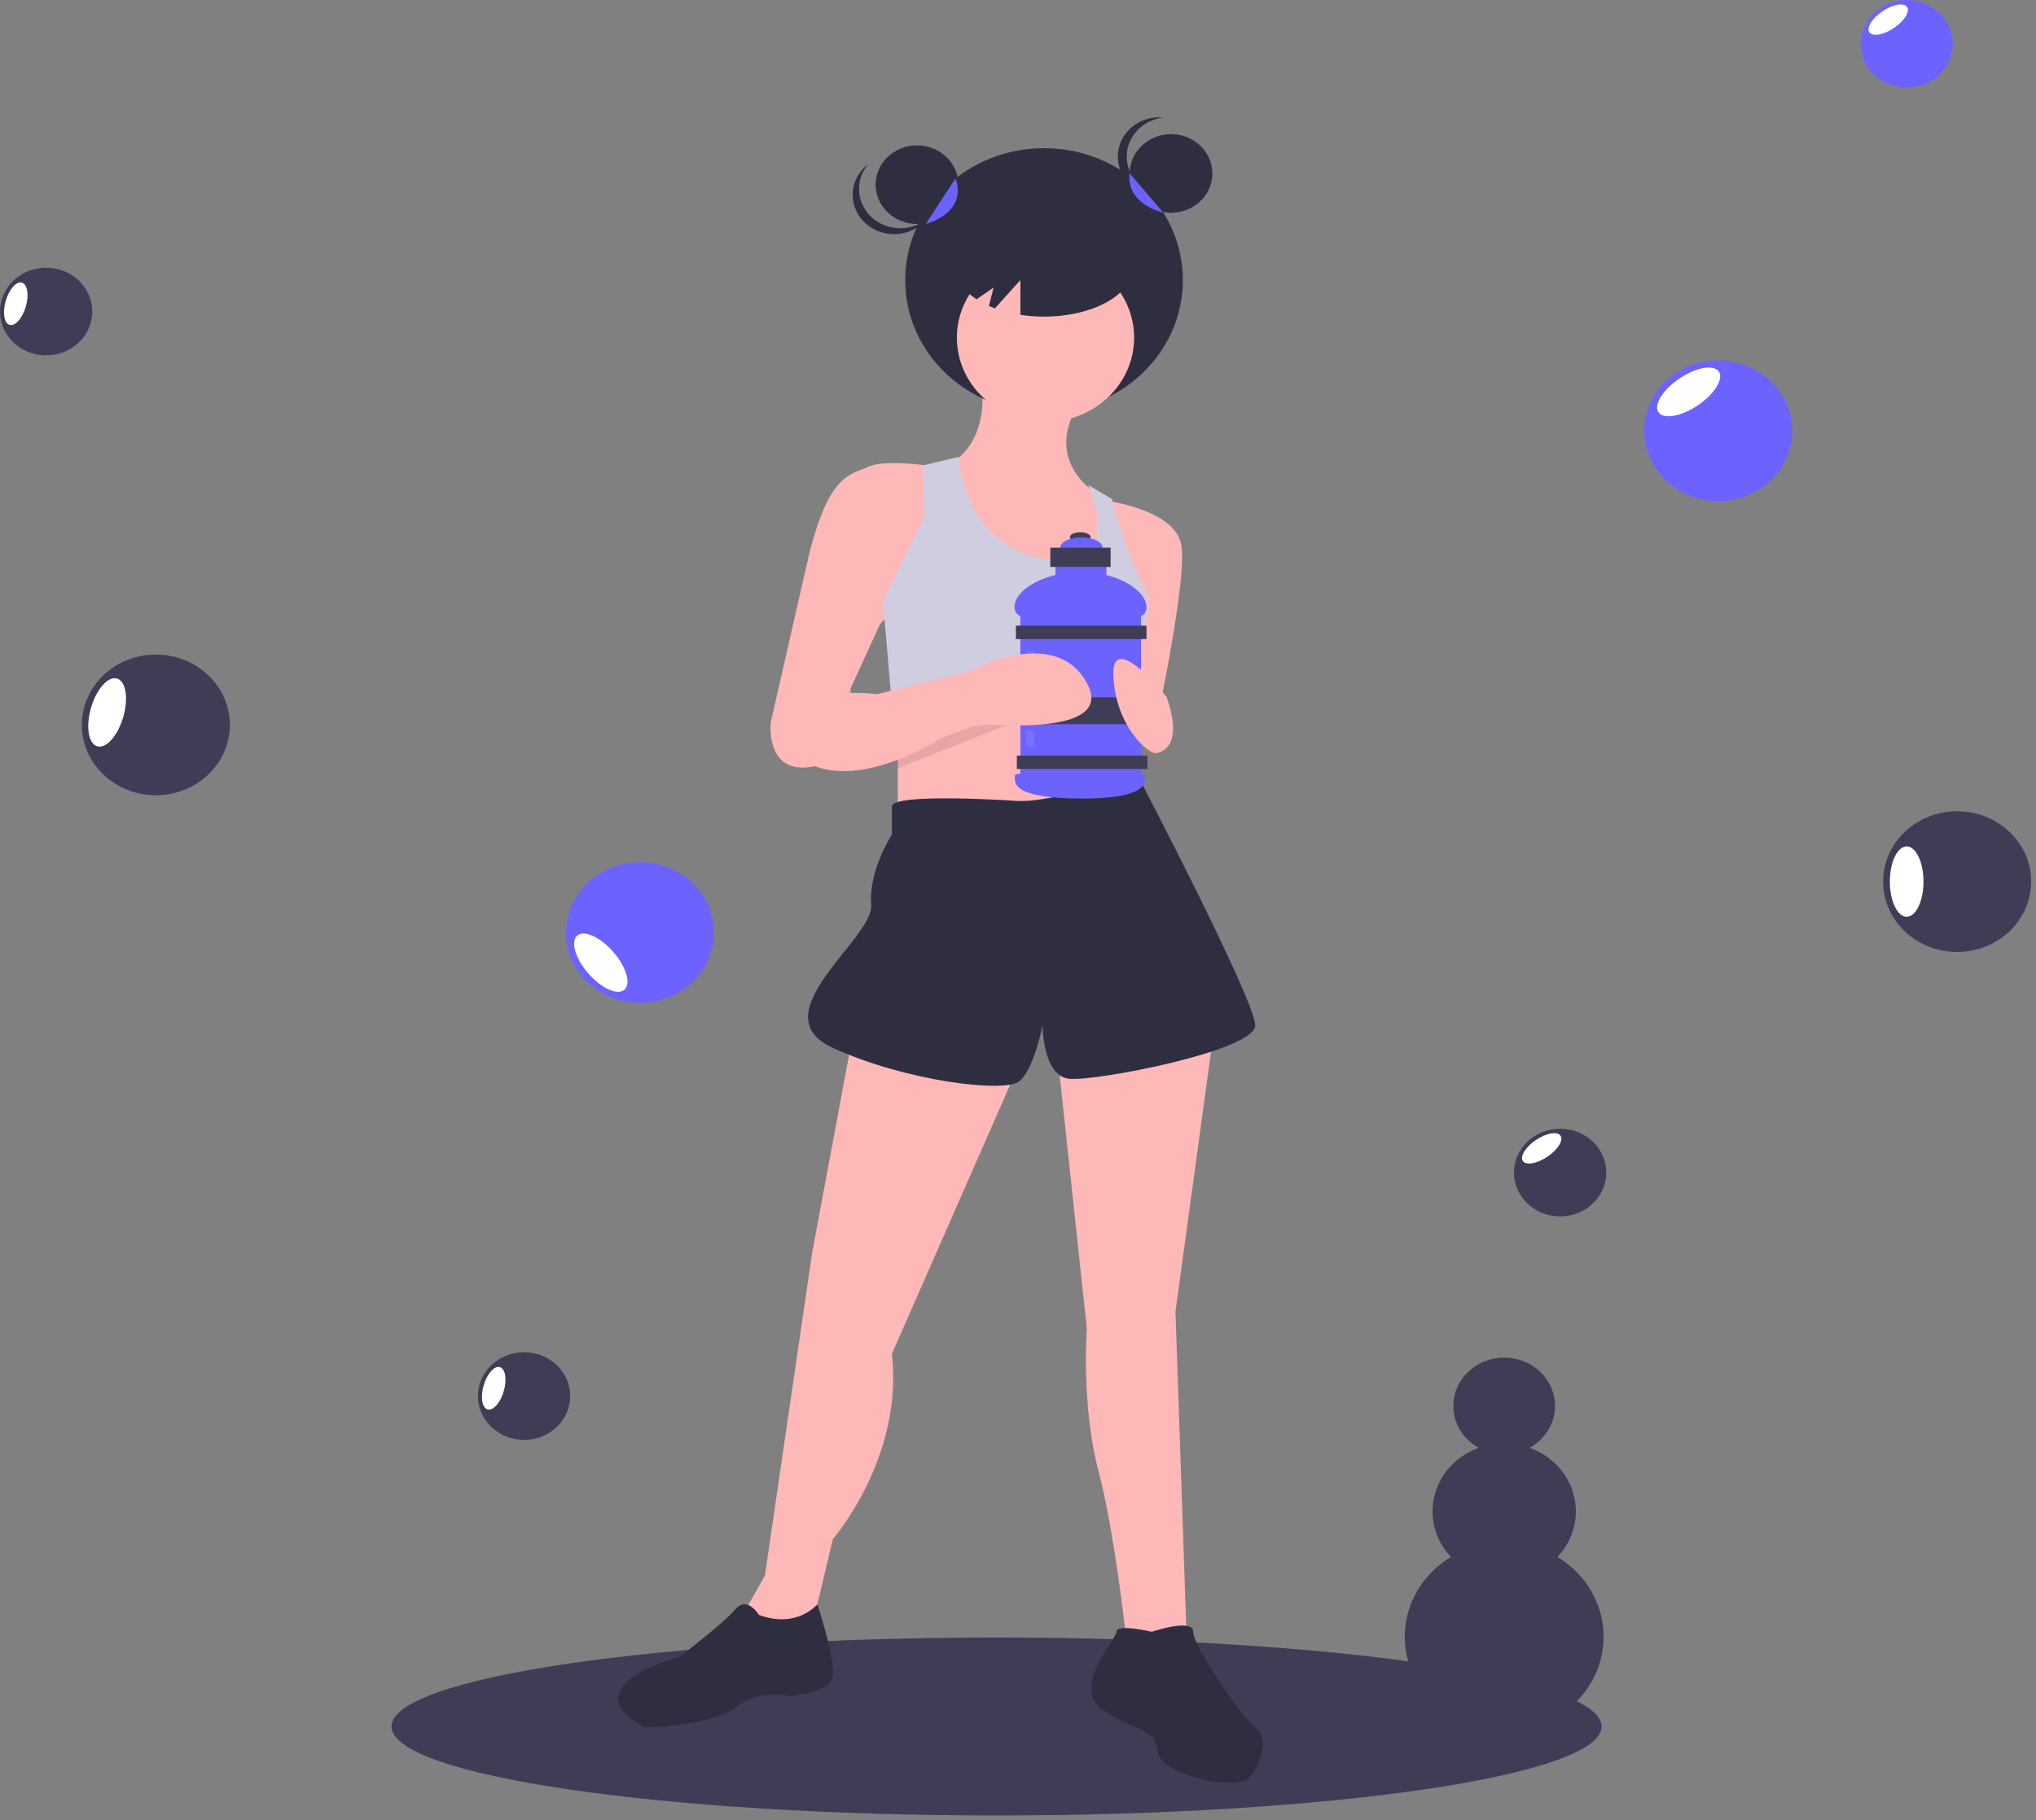 <svg width="359" height="321" viewBox="0 0 359 321" fill="none" xmlns="http://www.w3.org/2000/svg">
<rect x="0" y="0" width="359" height="321" fill="#808080" stroke="none"/>
<g clip-path="url(#clip0)">
<path d="M175.714 320.148C234.635 320.148 282.399 313.123 282.399 304.457C282.399 295.792 234.635 288.767 175.714 288.767C116.794 288.767 69.029 295.792 69.029 304.457C69.029 313.123 116.794 320.148 175.714 320.148Z" fill="#3F3D56"/>
<path d="M172.891 66.475C172.891 66.475 175.495 77.861 166.641 82.316C166.641 82.316 168.724 107.563 182.266 108.058C195.807 108.553 195.807 94.692 195.807 94.692L193.724 87.267C193.724 87.267 183.828 81.821 190.078 71.425L172.891 66.475Z" fill="#FFB8B8"/>
<path d="M184.088 72.663C197.607 72.663 208.567 62.246 208.567 49.396C208.567 36.547 197.607 26.13 184.088 26.13C170.568 26.13 159.608 36.547 159.608 49.396C159.608 62.246 170.568 72.663 184.088 72.663Z" fill="#2F2E41"/>
<path d="M158.307 119.444V147.166L201.536 145.681L198.411 118.454L158.307 119.444Z" fill="#FFB8B8"/>
<path d="M184.349 74.396C192.978 74.396 199.974 67.747 199.974 59.545C199.974 51.343 192.978 44.694 184.349 44.694C175.719 44.694 168.724 51.343 168.724 59.545C168.724 67.747 175.719 74.396 184.349 74.396Z" fill="#FFB8B8"/>
<path d="M165.077 82.316C165.077 82.316 156.223 80.831 153.098 82.316C149.973 83.801 146.327 83.306 142.681 97.662L135.91 127.365C135.91 127.365 134.869 136.275 142.681 135.285C150.494 134.295 149.973 121.424 149.973 121.424L155.181 110.038L164.556 100.138L165.077 82.316Z" fill="#FFB8B8"/>
<path d="M194.766 88.257C194.766 88.257 207.266 89.742 208.307 96.177C209.349 102.613 203.62 128.85 203.62 128.85L194.766 120.434L199.453 104.098L194.766 88.257Z" fill="#FFB8B8"/>
<path d="M162.733 82.069L162.994 91.227L155.702 106.078L157.265 124.394L199.057 124.514L198.931 115.979C198.931 115.979 204.661 109.048 201.536 103.108C198.411 97.167 196.067 88.009 196.067 88.009L191.9 85.534C191.9 85.534 198.931 101.128 184.348 98.653C169.765 96.177 168.983 80.584 168.983 80.584L162.733 82.069Z" fill="#D0CDE1"/>
<path d="M150.495 181.819L143.203 220.926L134.869 277.856L131.224 284.291L134.349 290.727L143.203 286.766L146.849 271.42C146.849 271.42 159.349 257.064 157.265 238.748L179.661 187.759L150.495 181.819Z" fill="#FFB8B8"/>
<path d="M186.432 185.779L191.64 234.293C191.64 234.293 190.598 247.658 193.723 259.539C196.848 271.42 198.932 292.212 198.932 292.212H209.348L207.265 231.322L214.036 181.819L186.432 185.779Z" fill="#FFB8B8"/>
<path d="M179.141 141.226C179.141 141.226 157.266 139.741 157.266 142.216V147.166C157.266 147.166 153.099 153.602 153.62 159.542C154.141 165.482 133.828 178.848 146.849 184.789C159.87 190.729 177.057 192.709 179.662 190.729C182.266 188.749 183.828 180.829 183.828 180.829C183.828 180.829 183.828 189.739 188.516 190.234C193.203 190.729 221.328 185.284 221.328 180.829C221.328 176.373 200.486 136.523 200.486 136.523C200.486 136.523 185.391 141.721 179.141 141.226Z" fill="#2F2E41"/>
<path d="M133.828 284.786C133.828 284.786 131.744 281.321 129.661 283.796C127.578 286.271 119.765 292.212 119.765 292.212C119.765 292.212 100.494 297.162 113.515 304.588C113.515 304.588 124.973 304.588 129.661 301.122C134.348 297.657 139.036 299.142 139.036 299.142C139.036 299.142 146.328 298.647 146.849 295.677C147.369 292.707 144.12 282.905 144.12 282.905C144.12 282.905 140.598 287.261 133.828 284.786Z" fill="#2F2E41"/>
<path d="M203.099 287.756C203.099 287.756 196.849 286.271 196.849 287.756C196.849 289.241 187.995 298.152 195.286 302.112C202.578 306.073 203.62 305.083 204.14 309.043C204.661 313.003 218.203 315.973 220.286 313.498C222.37 311.023 223.932 306.568 221.328 304.588C218.724 302.607 210.39 290.231 210.39 287.756C210.39 285.281 203.099 287.756 203.099 287.756Z" fill="#2F2E41"/>
<path d="M190.474 95.597C191.484 95.597 192.302 95.208 192.302 94.728C192.302 94.248 191.484 93.859 190.474 93.859C189.464 93.859 188.646 94.248 188.646 94.728C188.646 95.208 189.464 95.597 190.474 95.597Z" fill="#3F3D56"/>
<path d="M190.681 98.401C192.747 98.401 194.421 97.588 194.421 96.584C194.421 95.581 192.747 94.767 190.681 94.767C188.616 94.767 186.941 95.581 186.941 96.584C186.941 97.588 188.616 98.401 190.681 98.401Z" fill="#6C63FF"/>
<path d="M195.086 97.69H186.11V103.931H195.086V97.69Z" fill="#6C63FF"/>
<path d="M201.196 107.446H179.919V138.017H201.196V107.446Z" fill="#6C63FF"/>
<path d="M202.151 107.09C202.151 110.101 196.933 109.065 190.599 109.065C184.264 109.065 178.88 110.022 178.88 107.011C178.88 104.001 184.264 100.85 190.599 100.85C196.933 100.85 202.151 104.08 202.151 107.09Z" fill="#6C63FF"/>
<path d="M202.151 110.329H179.129V112.699H202.151V110.329Z" fill="#3F3D56"/>
<path d="M202.317 133.238H179.295V135.608H202.317V133.238Z" fill="#3F3D56"/>
<path d="M202.151 122.969H179.129V127.708H202.151V122.969Z" fill="#3F3D56"/>
<path d="M201.985 136.951C201.985 137.954 202.32 140.821 190.848 140.821C177.882 140.821 178.962 137.796 178.962 136.793C178.962 135.789 184.697 137.188 190.848 137.188C196.998 137.188 201.985 135.947 201.985 136.951Z" fill="#6C63FF"/>
<path d="M195.835 96.584H185.196V99.981H195.835V96.584Z" fill="#3F3D56"/>
<path opacity="0.1" d="M182.329 114.714H180.916V122.139H182.329V114.714Z" fill="white"/>
<path opacity="0.1" d="M182.329 128.854H180.916V131.619H182.329V128.854Z" fill="white"/>
<path d="M205.702 122.909C205.702 122.909 195.807 110.533 196.327 119.444C196.848 128.355 202.577 132.81 203.619 132.81C204.661 132.81 208.827 131.82 205.702 122.909Z" fill="#FFB8B8"/>
<path opacity="0.1" d="M158.307 132.443C159.088 132.563 171.588 128.107 171.588 128.107L179.4 127.117L158.307 135.502L158.307 132.443Z" fill="black"/>
<path d="M142.161 123.899C142.161 123.899 146.327 121.424 154.661 122.414L170.807 118.454C170.807 118.454 185.911 110.038 191.64 120.434C197.369 130.83 170.286 127.365 170.286 127.365C170.286 127.365 152.057 141.226 141.119 133.8L142.161 123.899Z" fill="#FFB8B8"/>
<path d="M161.692 39.496C165.719 39.496 168.984 36.393 168.984 32.565C168.984 28.738 165.719 25.635 161.692 25.635C157.665 25.635 154.4 28.738 154.4 32.565C154.4 36.393 157.665 39.496 161.692 39.496Z" fill="#2F2E41"/>
<path d="M206.484 37.516C210.511 37.516 213.776 34.413 213.776 30.585C213.776 26.757 210.511 23.654 206.484 23.654C202.457 23.654 199.192 26.757 199.192 30.585C199.192 34.413 202.457 37.516 206.484 37.516Z" fill="#2F2E41"/>
<path d="M198.672 27.615C198.672 25.905 199.337 24.256 200.539 22.985C201.74 21.713 203.394 20.908 205.182 20.725C204.164 20.62 203.134 20.719 202.158 21.017C201.183 21.315 200.285 21.805 199.522 22.455C198.76 23.105 198.15 23.9 197.732 24.79C197.314 25.678 197.099 26.641 197.099 27.615C197.099 28.588 197.314 29.551 197.732 30.44C198.15 31.329 198.76 32.125 199.522 32.775C200.285 33.425 201.183 33.915 202.158 34.213C203.134 34.511 204.164 34.61 205.182 34.504C203.394 34.321 201.74 33.517 200.539 32.245C199.337 30.973 198.672 29.324 198.672 27.615V27.615Z" fill="#2F2E41"/>
<path d="M153.545 38.171C152.287 36.95 151.548 35.33 151.47 33.622C151.392 31.915 151.98 30.24 153.123 28.919C152.918 29.073 152.721 29.237 152.534 29.41C151.154 30.696 150.367 32.452 150.348 34.289C150.329 36.127 151.078 37.896 152.431 39.209C153.784 40.522 155.63 41.27 157.564 41.289C159.497 41.308 161.359 40.596 162.741 39.31C162.927 39.137 163.103 38.953 163.269 38.762C161.857 39.82 160.083 40.346 158.288 40.236C156.493 40.127 154.804 39.392 153.545 38.171V38.171Z" fill="#2F2E41"/>
<path d="M184.088 38.506C175.458 38.506 168.463 42.384 168.463 47.169C168.463 49.309 169.869 51.266 172.19 52.778L175.198 50.706L174.38 53.951C174.72 54.101 175.066 54.246 175.428 54.379L179.921 49.396V55.518C181.299 55.728 182.693 55.833 184.088 55.832C192.717 55.832 199.713 51.953 199.713 47.169C199.713 42.384 192.717 38.506 184.088 38.506Z" fill="#2F2E41"/>
<path d="M199.193 30.585C199.193 30.585 198.06 35.535 205.137 37.516Z" fill="#6C63FF"/>
<path d="M168.463 31.486C168.463 31.486 171.067 37.021 163.255 39.496Z" fill="#6C63FF"/>
<path d="M274.629 274.566C276.001 273.114 276.98 271.368 277.482 269.476C277.985 267.584 277.994 265.605 277.511 263.709C277.027 261.813 276.065 260.057 274.708 258.594C273.35 257.131 271.638 256.004 269.72 255.31C271.428 254.371 272.763 252.922 273.517 251.188C274.271 249.455 274.402 247.533 273.89 245.721C273.379 243.909 272.253 242.309 270.686 241.167C269.12 240.025 267.202 239.406 265.228 239.406C263.254 239.406 261.336 240.025 259.769 241.167C258.203 242.309 257.077 243.909 256.565 245.721C256.054 247.533 256.185 249.455 256.939 251.188C257.693 252.922 259.028 254.371 260.736 255.31C258.818 256.004 257.106 257.131 255.748 258.594C254.39 260.057 253.428 261.813 252.945 263.709C252.462 265.605 252.471 267.584 252.973 269.476C253.476 271.368 254.455 273.114 255.827 274.566C252.623 276.5 250.167 279.371 248.827 282.746C247.486 286.121 247.335 289.818 248.395 293.282C249.454 296.746 251.668 299.79 254.704 301.955C257.739 304.121 261.432 305.292 265.228 305.292C269.023 305.292 272.716 304.121 275.752 301.955C278.787 299.79 281.001 296.746 282.061 293.282C283.121 289.818 282.97 286.121 281.629 282.746C280.289 279.371 277.833 276.5 274.629 274.566V274.566Z" fill="#3F3D56"/>
<path d="M112.85 176.844C120.059 176.844 125.902 171.29 125.902 164.439C125.902 157.588 120.059 152.034 112.85 152.034C105.642 152.034 99.799 157.588 99.799 164.439C99.799 171.29 105.642 176.844 112.85 176.844Z" fill="#6C63FF"/>
<path d="M110.04 174.581C111.313 173.602 110.507 170.649 108.239 167.987C105.972 165.324 103.101 163.96 101.828 164.94C100.555 165.919 101.361 168.872 103.629 171.534C105.896 174.197 108.767 175.561 110.04 174.581Z" fill="white"/>
<path d="M27.48 140.239C34.688 140.239 40.532 134.685 40.532 127.834C40.532 120.983 34.688 115.429 27.48 115.429C20.272 115.429 14.429 120.983 14.429 127.834C14.429 134.685 20.272 140.239 27.48 140.239Z" fill="#3F3D56"/>
<path d="M21.753 126.366C22.691 123.059 22.17 120.049 20.588 119.644C19.006 119.238 16.963 121.591 16.025 124.898C15.087 128.206 15.608 131.216 17.19 131.621C18.772 132.026 20.815 129.674 21.753 126.366Z" fill="white"/>
<path d="M8.136 62.668C12.628 62.668 16.269 59.206 16.269 54.937C16.269 50.667 12.628 47.206 8.136 47.206C3.644 47.206 0.002 50.667 0.002 54.937C0.002 59.206 3.644 62.668 8.136 62.668Z" fill="#3F3D56"/>
<path d="M4.566 54.022C5.151 51.961 4.826 50.085 3.84 49.833C2.854 49.58 1.581 51.046 0.996 53.107C0.412 55.168 0.737 57.044 1.722 57.297C2.708 57.549 3.981 56.083 4.566 54.022Z" fill="white"/>
<path d="M92.409 253.916C96.901 253.916 100.543 250.455 100.543 246.185C100.543 241.916 96.901 238.454 92.409 238.454C87.917 238.454 84.275 241.916 84.275 246.185C84.275 250.455 87.917 253.916 92.409 253.916Z" fill="#3F3D56"/>
<path d="M88.84 245.271C89.425 243.209 89.1 241.334 88.114 241.081C87.129 240.828 85.855 242.295 85.271 244.356C84.686 246.417 85.011 248.293 85.997 248.545C86.983 248.798 88.256 247.332 88.84 245.271Z" fill="white"/>
<path d="M345.094 167.869C352.303 167.869 358.146 162.315 358.146 155.464C358.146 148.613 352.303 143.059 345.094 143.059C337.886 143.059 332.043 148.613 332.043 155.464C332.043 162.315 337.886 167.869 345.094 167.869Z" fill="#3F3D56"/>
<path d="M336.196 161.666C337.834 161.666 339.162 158.889 339.162 155.464C339.162 152.038 337.834 149.261 336.196 149.261C334.558 149.261 333.229 152.038 333.229 155.464C333.229 158.889 334.558 161.666 336.196 161.666Z" fill="white"/>
<path d="M302.973 88.364C310.182 88.364 316.025 82.81 316.025 75.959C316.025 69.108 310.182 63.554 302.973 63.554C295.765 63.554 289.922 69.108 289.922 75.959C289.922 82.81 295.765 88.364 302.973 88.364Z" fill="#6C63FF"/>
<path d="M299.494 71.392C302.412 69.383 303.999 66.732 303.038 65.471C302.077 64.21 298.932 64.816 296.013 66.826C293.095 68.835 291.508 71.487 292.469 72.748C293.43 74.009 296.575 73.402 299.494 71.392Z" fill="white"/>
<path d="M336.195 15.462C340.687 15.462 344.329 12.001 344.329 7.731C344.329 3.462 340.687 0 336.195 0C331.703 0 328.062 3.462 328.062 7.731C328.062 12.001 331.703 15.462 336.195 15.462Z" fill="#6C63FF"/>
<path d="M334.027 4.886C335.846 3.633 336.835 1.981 336.236 1.195C335.637 0.409 333.677 0.787 331.858 2.04C330.039 3.292 329.05 4.944 329.649 5.73C330.248 6.516 332.208 6.138 334.027 4.886Z" fill="white"/>
<path d="M275.091 214.506C279.583 214.506 283.224 211.045 283.224 206.776C283.224 202.506 279.583 199.045 275.091 199.045C270.599 199.045 266.957 202.506 266.957 206.776C266.957 211.045 270.599 214.506 275.091 214.506Z" fill="#3F3D56"/>
<path d="M272.922 203.93C274.741 202.677 275.73 201.025 275.131 200.239C274.533 199.453 272.572 199.832 270.753 201.084C268.935 202.336 267.945 203.989 268.544 204.774C269.143 205.56 271.103 205.182 272.922 203.93Z" fill="white"/>
</g>
<defs>
<clipPath id="clip0">
<rect width="358.146" height="320.148" fill="white"/>
</clipPath>
</defs>
</svg>
